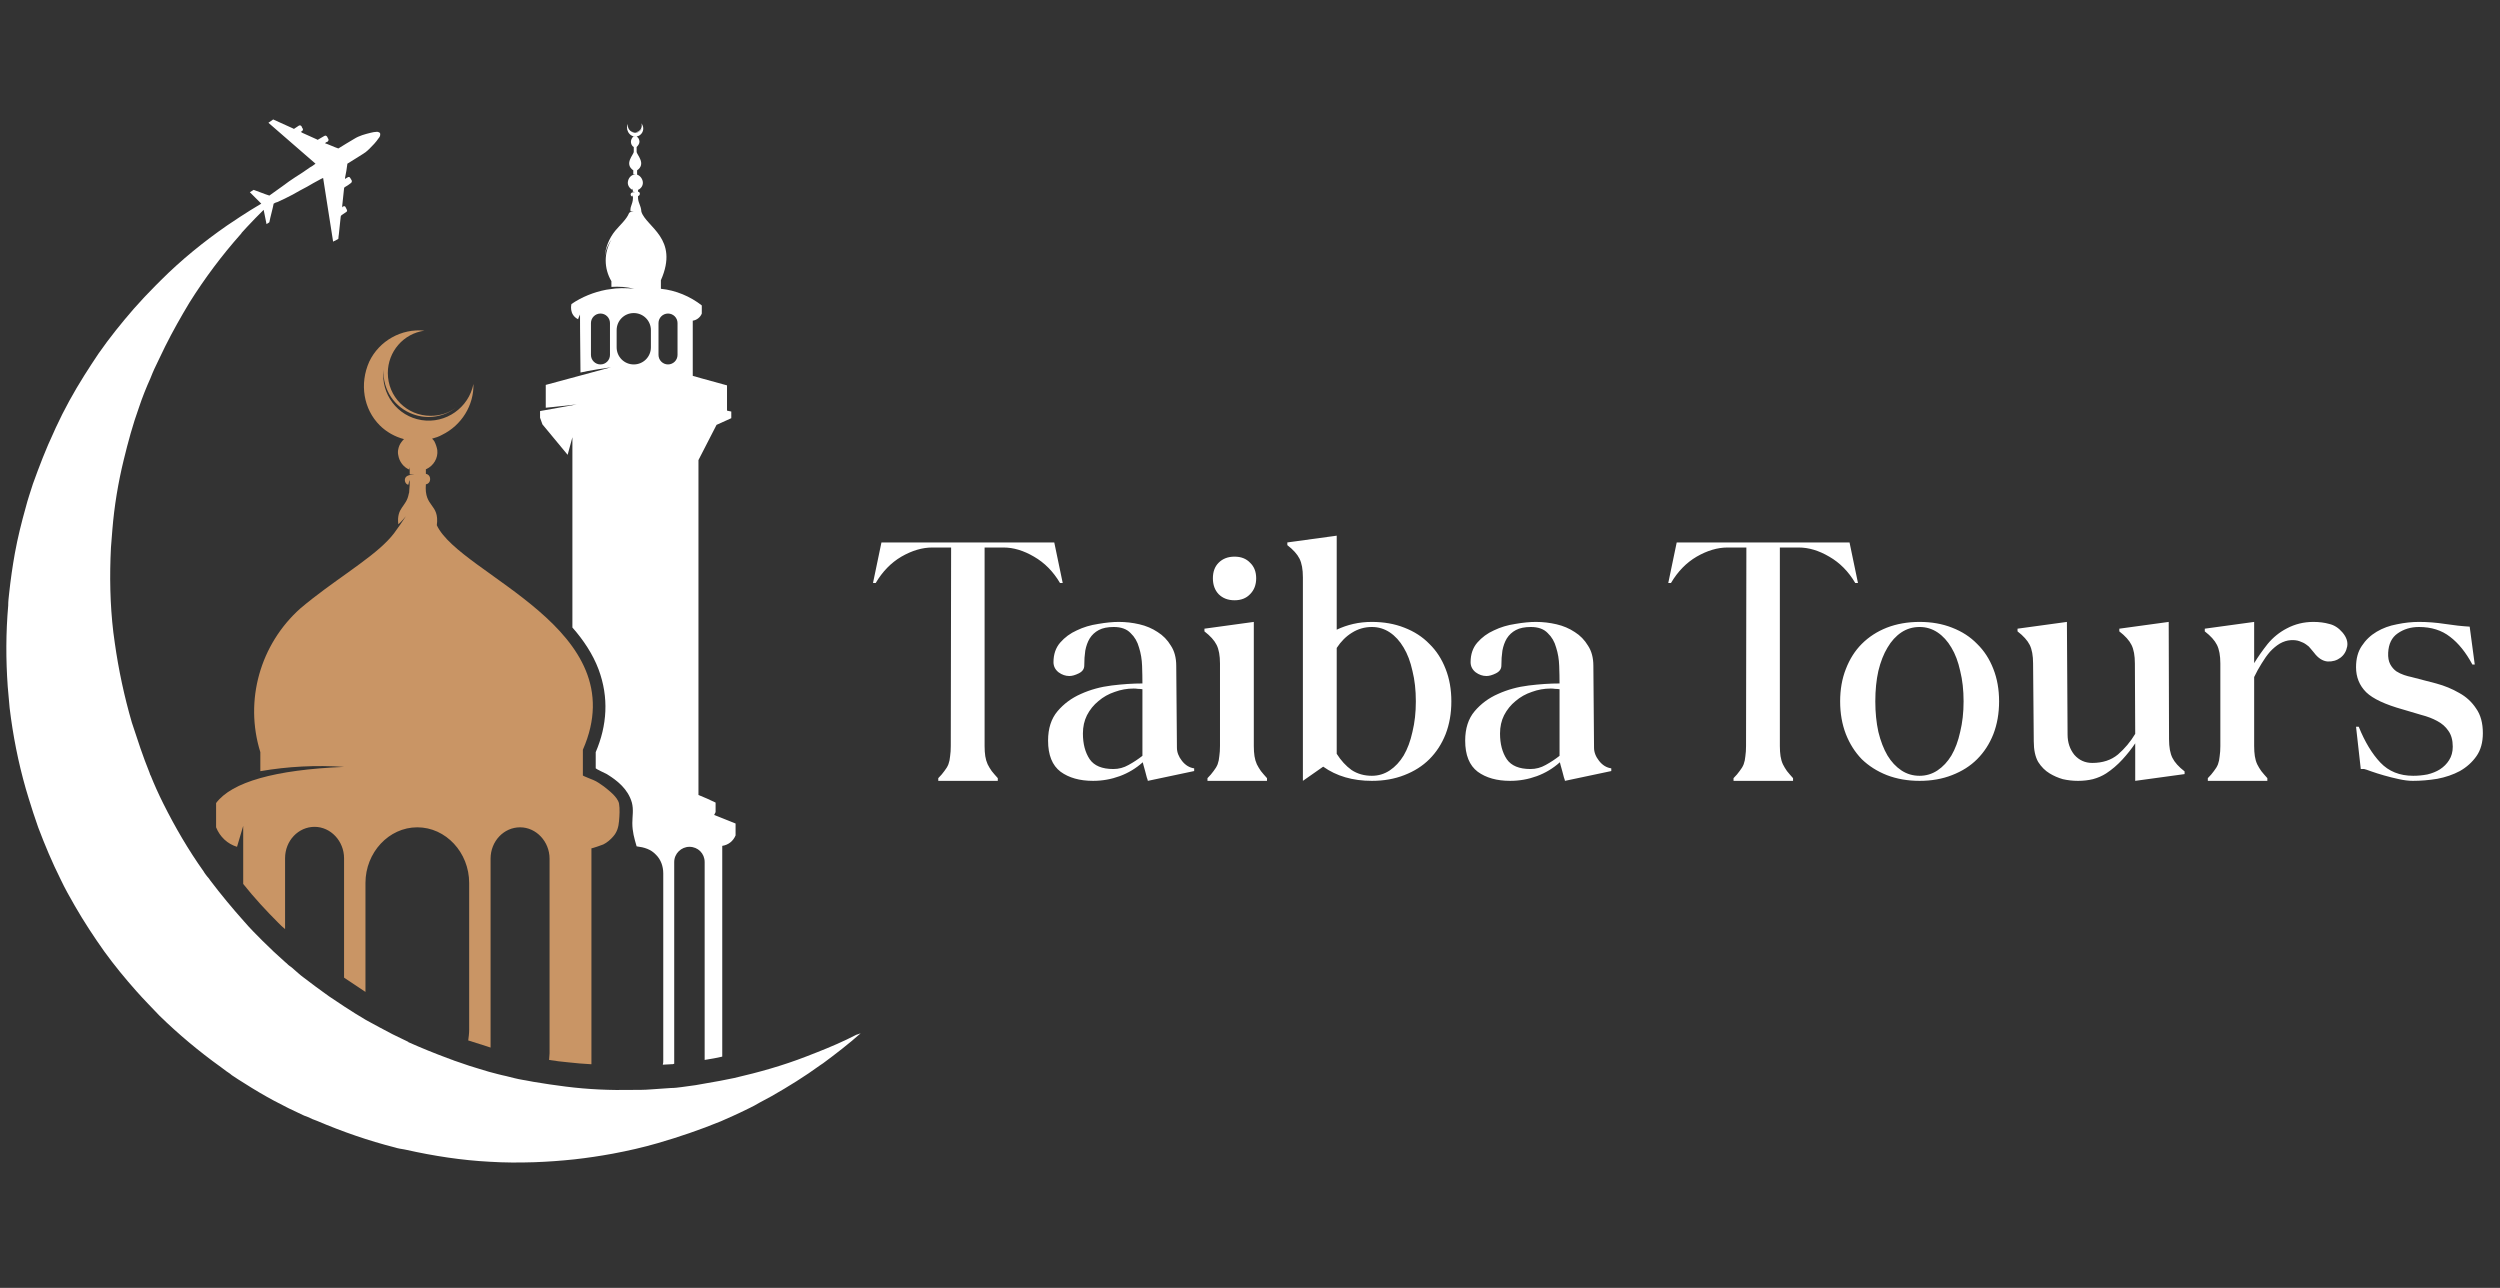 <svg width="231" height="119" viewBox="0 0 231 119" fill="none" xmlns="http://www.w3.org/2000/svg">
<rect x="0" y="0" width="231" height="119" fill="#333333" stroke="none"/>
<g clip-path="url(#clip0_6_499)">
<path d="M81.446 50.121H97.414L98.195 53.871H97.945C97.32 52.809 96.518 51.996 95.539 51.434C94.581 50.871 93.643 50.59 92.727 50.59H90.977V68.933C90.977 69.287 90.998 69.599 91.039 69.87C91.081 70.141 91.154 70.391 91.258 70.62C91.362 70.829 91.487 71.037 91.633 71.245C91.8 71.454 91.987 71.672 92.196 71.901V72.151H86.696V71.901C86.925 71.672 87.112 71.454 87.258 71.245C87.425 71.037 87.55 70.829 87.633 70.62C87.717 70.391 87.769 70.141 87.79 69.87C87.831 69.599 87.852 69.287 87.852 68.933L87.883 50.59H86.133C85.217 50.59 84.269 50.871 83.29 51.434C82.332 51.996 81.54 52.809 80.915 53.871H80.665L81.446 50.121ZM106.06 72.151C106.06 72.11 106.029 72.005 105.966 71.839C105.925 71.651 105.873 71.454 105.81 71.245C105.748 71.037 105.696 70.849 105.654 70.683C105.612 70.516 105.592 70.433 105.592 70.433C104.967 70.995 104.258 71.422 103.467 71.714C102.675 72.005 101.852 72.151 100.998 72.151C99.769 72.151 98.769 71.87 97.998 71.308C97.227 70.724 96.842 69.766 96.842 68.433C96.842 67.308 97.134 66.402 97.717 65.714C98.3 65.027 99.019 64.496 99.873 64.121C100.748 63.725 101.696 63.464 102.717 63.339C103.737 63.214 104.685 63.152 105.56 63.152C105.56 62.673 105.55 62.131 105.529 61.527C105.508 60.923 105.414 60.36 105.248 59.84C105.102 59.298 104.842 58.85 104.467 58.496C104.112 58.121 103.592 57.934 102.904 57.934C102.342 57.934 101.883 58.027 101.529 58.215C101.175 58.402 100.894 58.663 100.686 58.996C100.498 59.308 100.363 59.683 100.279 60.121C100.217 60.538 100.186 60.996 100.186 61.496C100.186 61.808 100.019 62.048 99.686 62.215C99.352 62.381 99.061 62.464 98.811 62.464C98.457 62.464 98.123 62.35 97.811 62.121C97.498 61.871 97.342 61.558 97.342 61.183C97.342 60.454 97.55 59.85 97.967 59.371C98.384 58.892 98.894 58.517 99.498 58.246C100.102 57.954 100.758 57.756 101.467 57.652C102.175 57.527 102.81 57.465 103.373 57.465C104.019 57.465 104.654 57.538 105.279 57.684C105.904 57.829 106.466 58.069 106.966 58.402C107.466 58.715 107.873 59.131 108.185 59.652C108.518 60.152 108.685 60.777 108.685 61.527L108.748 69.089C108.748 69.506 108.904 69.912 109.216 70.308C109.529 70.704 109.904 70.933 110.341 70.995V71.245L106.06 72.151ZM105.56 63.683C105.414 63.662 105.279 63.652 105.154 63.652C105.029 63.631 104.894 63.621 104.748 63.621C104.144 63.621 103.56 63.725 102.998 63.933C102.435 64.121 101.935 64.402 101.498 64.777C101.061 65.131 100.706 65.568 100.436 66.089C100.186 66.589 100.061 67.152 100.061 67.777C100.061 68.735 100.269 69.526 100.686 70.151C101.102 70.756 101.831 71.058 102.873 71.058C103.373 71.058 103.842 70.933 104.279 70.683C104.737 70.433 105.164 70.151 105.56 69.839V63.683ZM112.071 53.434C112.071 52.83 112.248 52.35 112.602 51.996C112.977 51.621 113.467 51.434 114.071 51.434C114.675 51.434 115.154 51.621 115.508 51.996C115.883 52.35 116.071 52.83 116.071 53.434C116.071 54.038 115.883 54.527 115.508 54.902C115.154 55.277 114.675 55.465 114.071 55.465C113.467 55.465 112.977 55.277 112.602 54.902C112.248 54.527 112.071 54.038 112.071 53.434ZM115.852 57.465V68.933C115.852 69.287 115.873 69.599 115.915 69.87C115.956 70.141 116.029 70.391 116.133 70.62C116.238 70.829 116.363 71.037 116.508 71.245C116.675 71.454 116.862 71.672 117.071 71.901V72.151H111.571V71.901C111.8 71.672 111.988 71.454 112.134 71.245C112.3 71.037 112.425 70.829 112.509 70.62C112.592 70.391 112.644 70.141 112.665 69.87C112.706 69.599 112.727 69.287 112.727 68.933V61.308C112.727 60.579 112.623 60.006 112.415 59.59C112.207 59.173 111.832 58.756 111.29 58.34V58.09L115.852 57.465ZM120.387 72.151V53.34C120.387 52.611 120.283 52.038 120.074 51.621C119.866 51.205 119.491 50.788 118.949 50.371V50.121L123.512 49.496V58.183C123.991 57.954 124.501 57.777 125.043 57.652C125.584 57.527 126.157 57.465 126.761 57.465C127.866 57.465 128.865 57.642 129.761 57.996C130.678 58.35 131.449 58.85 132.074 59.496C132.719 60.121 133.219 60.892 133.574 61.808C133.928 62.704 134.105 63.704 134.105 64.808C134.105 65.912 133.928 66.922 133.574 67.839C133.219 68.735 132.719 69.506 132.074 70.151C131.449 70.776 130.678 71.266 129.761 71.62C128.865 71.974 127.866 72.151 126.761 72.151C124.991 72.151 123.491 71.714 122.262 70.839L120.387 72.151ZM126.761 57.934C126.095 57.934 125.48 58.111 124.918 58.465C124.376 58.798 123.907 59.267 123.512 59.871V69.651C123.907 70.276 124.366 70.776 124.887 71.151C125.428 71.506 126.053 71.683 126.761 71.683C127.366 71.683 127.918 71.516 128.418 71.183C128.918 70.849 129.345 70.391 129.699 69.808C130.053 69.204 130.324 68.475 130.511 67.62C130.72 66.766 130.824 65.829 130.824 64.808C130.824 63.766 130.72 62.829 130.511 61.996C130.324 61.142 130.053 60.423 129.699 59.84C129.345 59.236 128.918 58.767 128.418 58.433C127.918 58.1 127.366 57.934 126.761 57.934ZM144.602 72.151C144.602 72.11 144.57 72.005 144.508 71.839C144.466 71.651 144.414 71.454 144.352 71.245C144.289 71.037 144.237 70.849 144.195 70.683C144.154 70.516 144.133 70.433 144.133 70.433C143.508 70.995 142.8 71.422 142.008 71.714C141.216 72.005 140.394 72.151 139.539 72.151C138.31 72.151 137.31 71.87 136.54 71.308C135.769 70.724 135.383 69.766 135.383 68.433C135.383 67.308 135.675 66.402 136.258 65.714C136.842 65.027 137.56 64.496 138.415 64.121C139.289 63.725 140.237 63.464 141.258 63.339C142.279 63.214 143.227 63.152 144.102 63.152C144.102 62.673 144.091 62.131 144.07 61.527C144.05 60.923 143.956 60.36 143.789 59.84C143.643 59.298 143.383 58.85 143.008 58.496C142.654 58.121 142.133 57.934 141.446 57.934C140.883 57.934 140.425 58.027 140.071 58.215C139.717 58.402 139.435 58.663 139.227 58.996C139.039 59.308 138.904 59.683 138.821 60.121C138.758 60.538 138.727 60.996 138.727 61.496C138.727 61.808 138.56 62.048 138.227 62.215C137.894 62.381 137.602 62.464 137.352 62.464C136.998 62.464 136.665 62.35 136.352 62.121C136.04 61.871 135.883 61.558 135.883 61.183C135.883 60.454 136.092 59.85 136.508 59.371C136.925 58.892 137.435 58.517 138.04 58.246C138.644 57.954 139.3 57.756 140.008 57.652C140.716 57.527 141.352 57.465 141.914 57.465C142.56 57.465 143.195 57.538 143.82 57.684C144.445 57.829 145.008 58.069 145.508 58.402C146.008 58.715 146.414 59.131 146.727 59.652C147.06 60.152 147.227 60.777 147.227 61.527L147.289 69.089C147.289 69.506 147.445 69.912 147.758 70.308C148.07 70.704 148.445 70.933 148.883 70.995V71.245L144.602 72.151ZM144.102 63.683C143.956 63.662 143.82 63.652 143.695 63.652C143.57 63.631 143.435 63.621 143.289 63.621C142.685 63.621 142.102 63.725 141.539 63.933C140.977 64.121 140.477 64.402 140.039 64.777C139.602 65.131 139.248 65.568 138.977 66.089C138.727 66.589 138.602 67.152 138.602 67.777C138.602 68.735 138.81 69.526 139.227 70.151C139.644 70.756 140.373 71.058 141.414 71.058C141.914 71.058 142.383 70.933 142.821 70.683C143.279 70.433 143.706 70.151 144.102 69.839V63.683ZM154.928 50.121H170.896L171.677 53.871H171.427C170.802 52.809 170 51.996 169.021 51.434C168.063 50.871 167.125 50.59 166.209 50.59H164.459V68.933C164.459 69.287 164.48 69.599 164.521 69.87C164.563 70.141 164.636 70.391 164.74 70.62C164.844 70.829 164.969 71.037 165.115 71.245C165.282 71.454 165.469 71.672 165.678 71.901V72.151H160.178V71.901C160.407 71.672 160.595 71.454 160.74 71.245C160.907 71.037 161.032 70.829 161.115 70.62C161.199 70.391 161.251 70.141 161.272 69.87C161.313 69.599 161.334 69.287 161.334 68.933L161.365 50.59H159.615C158.699 50.59 157.751 50.871 156.772 51.434C155.814 51.996 155.022 52.809 154.397 53.871H154.147L154.928 50.121ZM170.029 64.808C170.029 63.704 170.206 62.704 170.56 61.808C170.914 60.892 171.404 60.121 172.029 59.496C172.675 58.85 173.446 58.35 174.341 57.996C175.258 57.642 176.268 57.465 177.372 57.465C178.477 57.465 179.476 57.642 180.372 57.996C181.289 58.35 182.06 58.85 182.685 59.496C183.33 60.121 183.83 60.892 184.185 61.808C184.539 62.704 184.716 63.704 184.716 64.808C184.716 65.912 184.539 66.922 184.185 67.839C183.83 68.735 183.33 69.506 182.685 70.151C182.06 70.776 181.289 71.266 180.372 71.62C179.476 71.974 178.477 72.151 177.372 72.151C176.268 72.151 175.258 71.974 174.341 71.62C173.446 71.266 172.675 70.776 172.029 70.151C171.404 69.506 170.914 68.735 170.56 67.839C170.206 66.922 170.029 65.912 170.029 64.808ZM173.279 64.808C173.279 65.829 173.373 66.766 173.56 67.62C173.768 68.475 174.05 69.204 174.404 69.808C174.758 70.391 175.185 70.849 175.685 71.183C176.185 71.516 176.747 71.683 177.372 71.683C177.977 71.683 178.529 71.516 179.029 71.183C179.529 70.849 179.956 70.391 180.31 69.808C180.664 69.204 180.935 68.475 181.122 67.62C181.331 66.766 181.435 65.829 181.435 64.808C181.435 63.766 181.331 62.829 181.122 61.996C180.935 61.142 180.664 60.423 180.31 59.84C179.956 59.236 179.529 58.767 179.029 58.433C178.529 58.1 177.977 57.934 177.372 57.934C176.747 57.934 176.185 58.1 175.685 58.433C175.185 58.767 174.758 59.236 174.404 59.84C174.05 60.423 173.768 61.142 173.56 61.996C173.373 62.829 173.279 63.766 173.279 64.808ZM197.263 61.308C197.263 60.579 197.159 60.006 196.95 59.59C196.742 59.173 196.367 58.756 195.825 58.34V58.09L200.388 57.465L200.419 68.308C200.419 69.037 200.523 69.61 200.731 70.026C200.94 70.443 201.315 70.86 201.856 71.276V71.526L197.294 72.151V68.683C196.961 69.183 196.565 69.683 196.107 70.183C195.648 70.683 195.148 71.11 194.607 71.464C194.253 71.693 193.846 71.87 193.388 71.995C192.951 72.099 192.492 72.151 192.013 72.151C191.534 72.151 191.065 72.099 190.607 71.995C190.17 71.87 189.763 71.693 189.388 71.464C188.972 71.214 188.618 70.86 188.326 70.401C188.055 69.922 187.92 69.287 187.92 68.495L187.857 61.308C187.857 60.579 187.753 60.006 187.545 59.59C187.336 59.173 186.961 58.756 186.42 58.34V58.09L190.982 57.465L191.044 67.87C191.044 68.6 191.253 69.225 191.669 69.745C192.107 70.245 192.659 70.495 193.326 70.495C194.284 70.495 195.075 70.235 195.7 69.714C196.325 69.172 196.857 68.537 197.294 67.808L197.263 61.308ZM203.722 58.09L208.284 57.465V61.277C208.639 60.694 209.055 60.1 209.534 59.496C210.034 58.892 210.628 58.413 211.315 58.058C212.065 57.663 212.878 57.465 213.753 57.465C214.294 57.465 214.784 57.527 215.222 57.652C215.68 57.756 216.086 58.017 216.44 58.433C216.815 58.871 216.961 59.308 216.878 59.746C216.794 60.183 216.586 60.527 216.253 60.777C215.919 61.027 215.524 61.142 215.065 61.121C214.607 61.079 214.19 60.808 213.815 60.308C213.732 60.204 213.628 60.079 213.503 59.933C213.399 59.788 213.263 59.663 213.097 59.558C212.93 59.433 212.722 59.329 212.472 59.246C212.243 59.163 211.972 59.131 211.659 59.152C211.326 59.173 210.993 59.277 210.659 59.465C210.347 59.652 210.045 59.902 209.753 60.215C209.482 60.527 209.222 60.892 208.972 61.308C208.722 61.704 208.493 62.121 208.284 62.558V68.933C208.284 69.287 208.305 69.599 208.347 69.87C208.389 70.141 208.461 70.391 208.566 70.62C208.67 70.829 208.795 71.037 208.941 71.245C209.107 71.454 209.295 71.672 209.503 71.901V72.151H204.003V71.901C204.233 71.672 204.42 71.454 204.566 71.245C204.733 71.037 204.858 70.829 204.941 70.62C205.024 70.391 205.076 70.141 205.097 69.87C205.139 69.599 205.16 69.287 205.16 68.933V61.308C205.16 60.579 205.055 60.006 204.847 59.59C204.639 59.173 204.264 58.756 203.722 58.34V58.09ZM223.511 57.465C224.302 57.465 225.104 57.527 225.917 57.652C226.729 57.777 227.49 57.861 228.198 57.902L228.667 61.402H228.448C227.844 60.277 227.156 59.423 226.385 58.84C225.615 58.236 224.656 57.934 223.511 57.934C222.761 57.934 222.104 58.131 221.542 58.527C221 58.902 220.709 59.496 220.667 60.308C220.646 60.746 220.709 61.1 220.854 61.371C221 61.642 221.188 61.86 221.417 62.027C221.646 62.173 221.886 62.287 222.136 62.371C222.386 62.454 222.615 62.517 222.823 62.558C223.573 62.746 224.333 62.944 225.104 63.152C225.875 63.36 226.583 63.652 227.229 64.027C227.875 64.381 228.396 64.86 228.792 65.464C229.208 66.048 229.416 66.808 229.416 67.745C229.416 68.6 229.219 69.308 228.823 69.87C228.427 70.433 227.917 70.891 227.292 71.245C226.667 71.579 225.969 71.818 225.198 71.964C224.427 72.089 223.677 72.151 222.948 72.151C222.573 72.151 222.146 72.099 221.667 71.995C221.188 71.891 220.729 71.776 220.292 71.651C219.855 71.526 219.459 71.401 219.105 71.276C218.771 71.151 218.553 71.079 218.448 71.058H218.136L217.698 67.152H217.948C218.511 68.547 219.177 69.651 219.948 70.464C220.719 71.276 221.729 71.683 222.979 71.683C223.417 71.683 223.854 71.641 224.292 71.558C224.729 71.454 225.115 71.297 225.448 71.089C225.802 70.86 226.083 70.579 226.292 70.245C226.521 69.891 226.635 69.474 226.635 68.995C226.635 68.391 226.5 67.902 226.229 67.527C225.979 67.152 225.635 66.85 225.198 66.62C224.781 66.391 224.292 66.204 223.729 66.058C223.188 65.891 222.625 65.725 222.042 65.558C220.396 65.1 219.261 64.569 218.636 63.964C218.011 63.339 217.698 62.569 217.698 61.652C217.698 60.86 217.875 60.204 218.23 59.683C218.584 59.142 219.042 58.704 219.605 58.371C220.167 58.038 220.792 57.809 221.479 57.684C222.167 57.538 222.844 57.465 223.511 57.465Z" fill="white"/>
<path d="M65.989 75.301L66.121 75.037V74.158C65.593 73.894 65.066 73.674 64.538 73.455V42.51L66.209 39.257L67.571 38.641V38.026C67.308 37.982 67.176 37.938 67.176 37.938C67.176 36.4 67.176 35.608 67.176 35.608C65.066 35.037 64.011 34.729 64.011 34.729V29.63C64.362 29.587 64.714 29.323 64.846 28.971C64.846 28.488 64.846 28.224 64.846 28.224C63.791 27.389 62.428 26.817 61.066 26.685V25.894C62.78 22.026 59.703 20.971 59.264 19.564C59.22 18.905 58.912 18.729 58.956 18.114C59.176 18.07 59.176 17.718 58.956 17.718V17.543C59.264 17.411 59.439 17.103 59.395 16.795C59.351 16.488 59.132 16.224 58.868 16.136C58.868 15.872 58.868 15.74 58.868 15.74C59.747 15.125 58.824 14.29 58.824 14.026C58.824 13.718 58.824 13.586 58.824 13.586C58.956 13.455 59.088 13.279 59.088 13.103C59.088 12.927 59 12.707 58.824 12.619C58.956 12.575 59.088 12.531 59.176 12.444C59.483 12.18 59.527 11.74 59.264 11.389C59.351 11.652 59.264 11.96 59.044 12.092C58.824 12.268 58.516 12.268 58.297 12.092C58.428 12.18 58.56 12.224 58.692 12.224C58.736 12.224 58.736 12.224 58.78 12.224C59 12.224 59.176 12.092 59.307 11.872C59.176 12.18 58.78 12.356 58.472 12.224C58.121 12.092 57.945 11.74 58.033 11.433C57.901 11.652 57.901 11.916 58.033 12.18C58.165 12.444 58.428 12.619 58.692 12.619C58.648 12.619 58.56 12.619 58.516 12.619C58.384 12.751 58.297 12.927 58.297 13.103C58.297 13.279 58.384 13.499 58.56 13.586C58.56 13.586 58.56 13.718 58.56 14.026C58.56 14.29 57.637 15.125 58.516 15.74V16.092H58.56C58.604 16.092 58.692 16.092 58.736 16.092C58.384 16.136 58.121 16.356 58.033 16.707C57.945 17.059 58.121 17.367 58.428 17.543L58.472 17.411C58.472 17.411 58.472 17.499 58.472 17.718C58.516 17.718 58.604 17.718 58.648 17.762C58.121 17.718 58.252 18.158 58.428 18.158L58.472 18.026C58.56 18.817 58.209 18.949 58.252 19.52C58.34 19.52 58.384 19.52 58.56 19.52C58.297 19.564 58.165 19.608 58.121 19.696C57.901 20.268 57.242 20.839 56.846 21.323C56.275 22.026 55.923 22.905 55.879 23.784C55.923 23.213 56.143 22.641 56.494 22.158C55.791 23.345 55.791 24.795 56.494 25.982V26.509C57.198 26.466 57.901 26.509 58.604 26.685C57.813 26.598 57.066 26.598 56.319 26.729C56.23 26.729 56.099 26.773 56.011 26.773C54.868 26.993 53.769 27.433 52.802 28.092C52.802 28.092 52.538 29.059 53.417 29.499C53.417 29.499 53.461 29.323 53.593 29.059C53.593 29.059 53.593 30.861 53.637 34.422C53.637 34.422 54.56 34.202 56.45 33.938L50.428 35.565V37.674C50.428 37.674 51.395 37.587 53.285 37.367C53.285 37.367 52.143 37.587 49.901 37.982V38.597L50.121 39.213L52.45 42.026L52.89 40.4V57.982C53.901 59.125 54.78 60.444 55.307 61.85C56.275 64.444 56.099 67.037 55.044 69.499V70.993C55.044 71.037 55.967 71.477 56.055 71.52C57.066 72.136 58.033 72.927 58.384 74.158C58.56 74.817 58.428 75.433 58.428 76.048C58.428 76.839 58.604 77.455 58.824 78.202C59.527 78.29 60.143 78.466 60.626 78.993C61.066 79.433 61.285 80.048 61.285 80.707V97.982C61.285 98.114 61.285 98.246 61.242 98.378C61.505 98.378 61.769 98.334 62.033 98.334C62.121 98.334 62.209 98.334 62.297 98.29V79.652C62.297 78.861 62.956 78.246 63.703 78.246C64.494 78.246 65.11 78.861 65.11 79.652V97.938C65.637 97.85 66.209 97.762 66.736 97.63V78.158C67.308 78.07 67.747 77.718 67.967 77.191C67.967 76.444 67.967 76.092 67.967 76.092L65.989 75.301ZM56.362 32.795C56.362 33.279 55.967 33.674 55.483 33.674C55 33.674 54.604 33.279 54.604 32.795V29.85C54.604 29.367 55 28.971 55.483 28.971C55.967 28.971 56.362 29.367 56.362 29.85V32.795ZM60.143 32.092C60.143 32.971 59.439 33.674 58.56 33.674C57.681 33.674 56.978 32.971 56.978 32.092V30.51C56.978 29.63 57.681 28.927 58.56 28.927C59.439 28.927 60.143 29.63 60.143 30.51V32.092ZM62.604 32.795C62.604 33.279 62.209 33.674 61.725 33.674C61.242 33.674 60.846 33.279 60.846 32.795V29.85C60.846 29.367 61.242 28.971 61.725 28.971C62.209 28.971 62.604 29.367 62.604 29.85V32.795Z" fill="white"/>
<path d="M35.088 39.301C35.703 39.916 36.494 40.356 37.329 40.576C37.242 40.664 37.154 40.752 37.066 40.883C36.934 41.059 36.846 41.279 36.802 41.499C36.758 41.675 36.758 41.894 36.802 42.07C36.89 42.642 37.285 43.169 37.813 43.389C37.813 43.389 37.813 43.301 37.857 43.169V43.828C37.857 43.828 37.989 43.828 38.297 43.828C37.725 43.872 37.461 44.004 37.417 44.268C37.373 44.488 37.505 44.752 37.725 44.795C37.769 44.708 37.769 44.532 37.857 44.356C37.857 44.708 37.857 45.015 37.813 45.367C37.813 45.455 37.813 45.543 37.769 45.631C37.549 46.861 36.626 46.861 36.802 48.444C37.066 48.224 37.285 47.96 37.505 47.697C37.154 48.224 36.802 48.752 36.406 49.279C36.23 49.499 36.055 49.719 35.835 49.938C34.077 51.785 30.648 53.763 27.747 56.224C24.055 59.521 22.56 64.708 24.055 69.499V71.257C26.604 70.817 29.198 70.686 31.791 70.861C25.373 71.125 21.417 72.268 19.967 74.202C19.967 74.202 19.967 74.949 19.967 76.444C20.318 77.323 21.022 77.982 21.901 78.246L22.472 76.312V78.378V81.675C23.483 82.949 24.582 84.136 25.725 85.279C25.901 85.455 26.121 85.675 26.34 85.85V79.301C26.34 77.675 27.571 76.4 29.066 76.4C30.56 76.4 31.791 77.719 31.791 79.301V90.334C32.45 90.773 33.11 91.213 33.769 91.653V84.136V81.587C33.769 78.773 35.923 76.444 38.56 76.444C41.198 76.444 43.351 78.773 43.351 81.587V84.136V95.125C43.351 95.477 43.307 95.829 43.264 96.136C43.835 96.312 44.362 96.488 44.934 96.664C45.066 96.708 45.198 96.752 45.329 96.796V79.345C45.329 77.719 46.56 76.444 48.055 76.444C49.549 76.444 50.78 77.763 50.78 79.345V97.323C50.78 97.543 50.736 97.763 50.736 97.938C51.307 98.026 51.923 98.114 52.494 98.158C53.198 98.246 53.901 98.29 54.604 98.334C54.604 98.334 54.604 98.334 54.648 98.334V78.378C54.648 78.422 55.659 78.07 55.747 78.026C56.099 77.85 56.406 77.587 56.67 77.279C57.022 76.883 57.154 76.4 57.198 75.872C57.242 75.389 57.285 74.73 57.198 74.246C57.066 73.631 56.23 73.015 55.791 72.664C55.483 72.444 55.176 72.224 54.868 72.092C54.78 72.048 53.857 71.697 53.857 71.653V69.279C58.78 58.07 42.516 53.147 40.362 48.532C40.626 46.51 39.176 46.905 39.351 44.752C39.879 44.664 39.879 43.872 39.351 43.785V43.345C39.351 43.345 39.351 43.345 39.395 43.345C40.055 43.037 40.494 42.334 40.406 41.587C40.362 41.323 40.275 41.059 40.143 40.795C40.099 40.708 40.011 40.62 39.923 40.532C40.23 40.444 40.538 40.356 40.846 40.18C42.648 39.301 43.791 37.455 43.747 35.477C43.307 37.675 41.198 39.169 38.956 38.818C36.714 38.466 35.176 36.4 35.439 34.158C35.351 36.004 36.45 37.675 38.209 38.29C39.571 38.773 41.022 38.51 42.121 37.675C41.461 38.158 40.67 38.422 39.791 38.422C37.593 38.422 35.835 36.664 35.835 34.466C35.835 32.488 37.285 30.817 39.219 30.554C37.11 30.334 35.044 31.477 34.121 33.411C33.198 35.477 33.593 37.806 35.088 39.301Z" fill="#C99565"/>
<path d="M79.131 95.609C77.945 96.224 76.714 96.751 75.483 97.235C75.131 97.367 74.824 97.499 74.472 97.63C72.318 98.466 70.12 99.081 67.835 99.609C67.395 99.696 66.956 99.784 66.516 99.872C65.769 100.004 65.021 100.136 64.274 100.268C63.835 100.312 63.439 100.4 62.999 100.444C62.648 100.488 62.34 100.532 61.989 100.532C61.373 100.576 60.758 100.62 60.098 100.663C59.571 100.707 58.999 100.707 58.472 100.707C56.406 100.751 54.34 100.663 52.274 100.4C51.263 100.268 50.296 100.136 49.285 99.96C49.065 99.916 48.802 99.872 48.582 99.828C48.494 99.828 48.406 99.784 48.318 99.784C47.791 99.697 47.307 99.565 46.78 99.433C46.516 99.389 46.252 99.301 46.032 99.257C45.461 99.125 44.89 98.949 44.318 98.773C43.703 98.598 43.043 98.378 42.428 98.158C42.208 98.07 41.989 98.026 41.813 97.938C41.637 97.894 41.505 97.806 41.329 97.762C40.142 97.323 38.956 96.839 37.769 96.312C37.769 96.312 37.725 96.312 37.725 96.268C37.241 96.048 36.758 95.784 36.274 95.565C35.439 95.125 34.604 94.686 33.813 94.246C33.153 93.85 32.494 93.455 31.835 93.015C31.351 92.707 30.868 92.356 30.384 92.048C29.593 91.477 28.802 90.905 28.01 90.29C27.703 90.07 27.439 89.806 27.175 89.587C27.043 89.455 26.868 89.323 26.736 89.235C26.604 89.147 26.516 89.015 26.384 88.927C25.637 88.268 24.933 87.609 24.23 86.905C23.659 86.334 23.087 85.762 22.56 85.147C21.461 83.916 20.406 82.641 19.439 81.367C19.351 81.235 19.263 81.103 19.131 80.971C19.043 80.839 18.912 80.707 18.824 80.532C17.417 78.554 16.186 76.444 15.087 74.246C14.648 73.367 14.252 72.488 13.901 71.609V71.653L13.813 71.389C13.505 70.641 13.241 69.894 12.977 69.147C12.714 68.356 12.45 67.565 12.186 66.773C11.483 64.356 10.956 61.894 10.604 59.389C10.56 59.081 10.516 58.729 10.472 58.422C10.164 55.828 10.12 53.191 10.252 50.597C10.296 50.026 10.34 49.499 10.384 48.927C10.56 46.773 10.912 44.62 11.439 42.466C11.835 40.839 12.274 39.213 12.846 37.63C13.153 36.707 13.505 35.828 13.901 34.949C14.12 34.378 14.384 33.806 14.648 33.279C14.868 32.839 15.043 32.444 15.263 32.004C15.966 30.598 16.714 29.279 17.505 27.96C18.912 25.718 20.494 23.608 22.208 21.674C22.252 21.631 22.296 21.587 22.34 21.499C22.516 21.323 22.648 21.147 22.824 20.971C23.307 20.444 23.835 19.916 24.362 19.389C24.45 19.828 24.538 20.268 24.626 20.707C24.67 20.663 24.802 20.619 24.89 20.532C24.977 20.048 25.197 19.301 25.285 18.817C25.373 18.773 25.505 18.686 25.593 18.686C26.076 18.466 26.56 18.246 27.043 17.982C27.483 17.718 27.922 17.499 28.406 17.235C28.758 17.015 29.109 16.839 29.505 16.619C29.593 16.576 29.725 16.488 29.857 16.444C30.164 18.422 30.472 20.356 30.78 22.334C30.824 22.29 30.912 22.246 30.956 22.246C31 22.202 31.131 22.158 31.263 22.07C31.263 21.938 31.307 21.674 31.307 21.674C31.351 21.103 31.439 20.576 31.483 20.004C31.483 19.96 31.527 19.916 31.571 19.872C31.703 19.784 31.835 19.697 31.966 19.608C32.054 19.565 32.098 19.477 32.054 19.389C32.011 19.301 31.966 19.213 31.922 19.125C31.879 19.037 31.791 19.037 31.703 19.081C31.659 19.081 31.659 19.125 31.615 19.169C31.615 19.125 31.615 19.125 31.615 19.081C31.659 18.51 31.747 17.982 31.791 17.411C31.791 17.323 31.835 17.323 31.879 17.279C32.054 17.191 32.23 17.059 32.406 16.927C32.494 16.883 32.538 16.751 32.494 16.663C32.45 16.576 32.406 16.532 32.362 16.444C32.318 16.356 32.23 16.312 32.098 16.4C32.01 16.444 31.966 16.488 31.879 16.532C31.879 16.488 31.879 16.488 31.879 16.444C31.966 16.048 32.054 15.521 32.098 15.125C32.538 14.861 33.065 14.51 33.505 14.246C33.725 14.114 33.901 13.982 34.12 13.762C34.428 13.455 34.736 13.147 34.999 12.751C35.087 12.664 35.131 12.532 35.131 12.444C35.131 12.312 35.131 12.268 34.999 12.224C34.956 12.18 34.868 12.18 34.824 12.18C34.648 12.18 34.428 12.224 34.252 12.268C33.725 12.4 33.197 12.532 32.714 12.839C32.274 13.103 31.747 13.411 31.263 13.718C30.868 13.587 30.428 13.367 30.032 13.235L30.076 13.191C30.12 13.147 30.208 13.103 30.252 13.103C30.34 13.015 30.384 12.971 30.34 12.839C30.296 12.795 30.252 12.707 30.252 12.664C30.164 12.532 30.076 12.488 29.945 12.576C29.769 12.664 29.593 12.795 29.417 12.883C29.373 12.927 29.329 12.927 29.285 12.883L27.922 12.268C27.879 12.224 27.835 12.224 27.791 12.18C27.835 12.18 27.835 12.136 27.879 12.136C28.01 12.048 28.01 11.96 27.966 11.872C27.922 11.828 27.879 11.74 27.879 11.697C27.791 11.565 27.703 11.565 27.615 11.608C27.483 11.697 27.351 11.784 27.219 11.872C27.175 11.916 27.131 11.916 27.087 11.872C26.516 11.608 25.813 11.301 25.241 11.037C25.109 11.125 24.933 11.257 24.802 11.345C26.252 12.62 27.703 13.85 29.153 15.125C28.977 15.257 28.802 15.389 28.626 15.477C28.186 15.784 27.747 16.092 27.307 16.356C26.912 16.619 26.516 16.883 26.12 17.191C25.769 17.455 25.241 17.806 24.89 18.07C24.45 17.938 23.835 17.674 23.439 17.543C23.307 17.631 23.175 17.718 23.087 17.762C23.439 18.114 23.791 18.466 24.142 18.817C23.483 19.213 22.824 19.608 22.164 20.048C21.769 20.312 21.373 20.576 20.977 20.839C18.824 22.334 16.758 24.004 14.868 25.894C14.692 26.07 14.516 26.246 14.34 26.422C13.681 27.081 13.021 27.784 12.362 28.532C11.219 29.85 10.12 31.213 9.109 32.663C8.67 33.323 8.23 33.982 7.791 34.685C6.824 36.224 5.945 37.806 5.153 39.521C5.109 39.653 5.021 39.784 4.977 39.916C4.23 41.499 3.615 43.125 3.043 44.707C2.824 45.411 2.56 46.158 2.384 46.861C1.988 48.268 1.637 49.675 1.373 51.125C1.153 52.356 0.977 53.587 0.846 54.817C0.802 55.213 0.758 55.565 0.758 55.96C0.538 58.466 0.538 60.971 0.714 63.433C0.758 64.092 0.846 64.751 0.89 65.411C1.197 67.96 1.681 70.422 2.384 72.883C2.472 73.191 2.56 73.455 2.648 73.762C2.912 74.641 3.219 75.565 3.527 76.444C4.142 78.07 4.802 79.653 5.593 81.235C5.988 82.07 6.428 82.861 6.912 83.696C7.747 85.147 8.67 86.554 9.637 87.916C10.56 89.191 11.571 90.422 12.626 91.609C13.285 92.356 14.032 93.103 14.736 93.85C16.494 95.565 18.384 97.147 20.406 98.598C20.582 98.729 20.758 98.861 20.933 98.993C20.977 99.037 21.021 99.037 21.065 99.081C21.197 99.169 21.329 99.257 21.417 99.345C21.813 99.609 22.208 99.872 22.648 100.136C24.362 101.235 26.164 102.202 28.098 103.081C28.23 103.125 28.318 103.169 28.45 103.213C28.714 103.345 29.021 103.477 29.285 103.565C31.659 104.576 34.076 105.411 36.494 106.026C36.758 106.114 37.065 106.158 37.329 106.202C37.417 106.202 37.461 106.246 37.549 106.246C40.098 106.817 42.692 107.213 45.241 107.345C46.604 107.433 47.967 107.433 49.373 107.389C50.604 107.345 51.835 107.257 53.065 107.125C54.252 106.993 55.439 106.817 56.626 106.598C58.032 106.334 59.395 106.026 60.758 105.631C62.736 105.059 64.67 104.4 66.604 103.609C66.999 103.433 67.395 103.257 67.791 103.081C67.966 102.993 68.186 102.905 68.362 102.817C68.978 102.51 69.593 102.246 70.164 101.894C70.56 101.674 70.912 101.499 71.307 101.279C72.846 100.4 74.34 99.477 75.791 98.422C75.879 98.378 75.966 98.29 76.054 98.246C77.241 97.367 78.384 96.488 79.527 95.477C79.263 95.565 79.175 95.609 79.131 95.609Z" fill="white"/>
</g>
<defs>
<clipPath id="clip0_6_499">
<rect width="229.578" height="118.381" fill="white" transform="translate(0.587 0.037)"/>
</clipPath>
</defs>
</svg>

